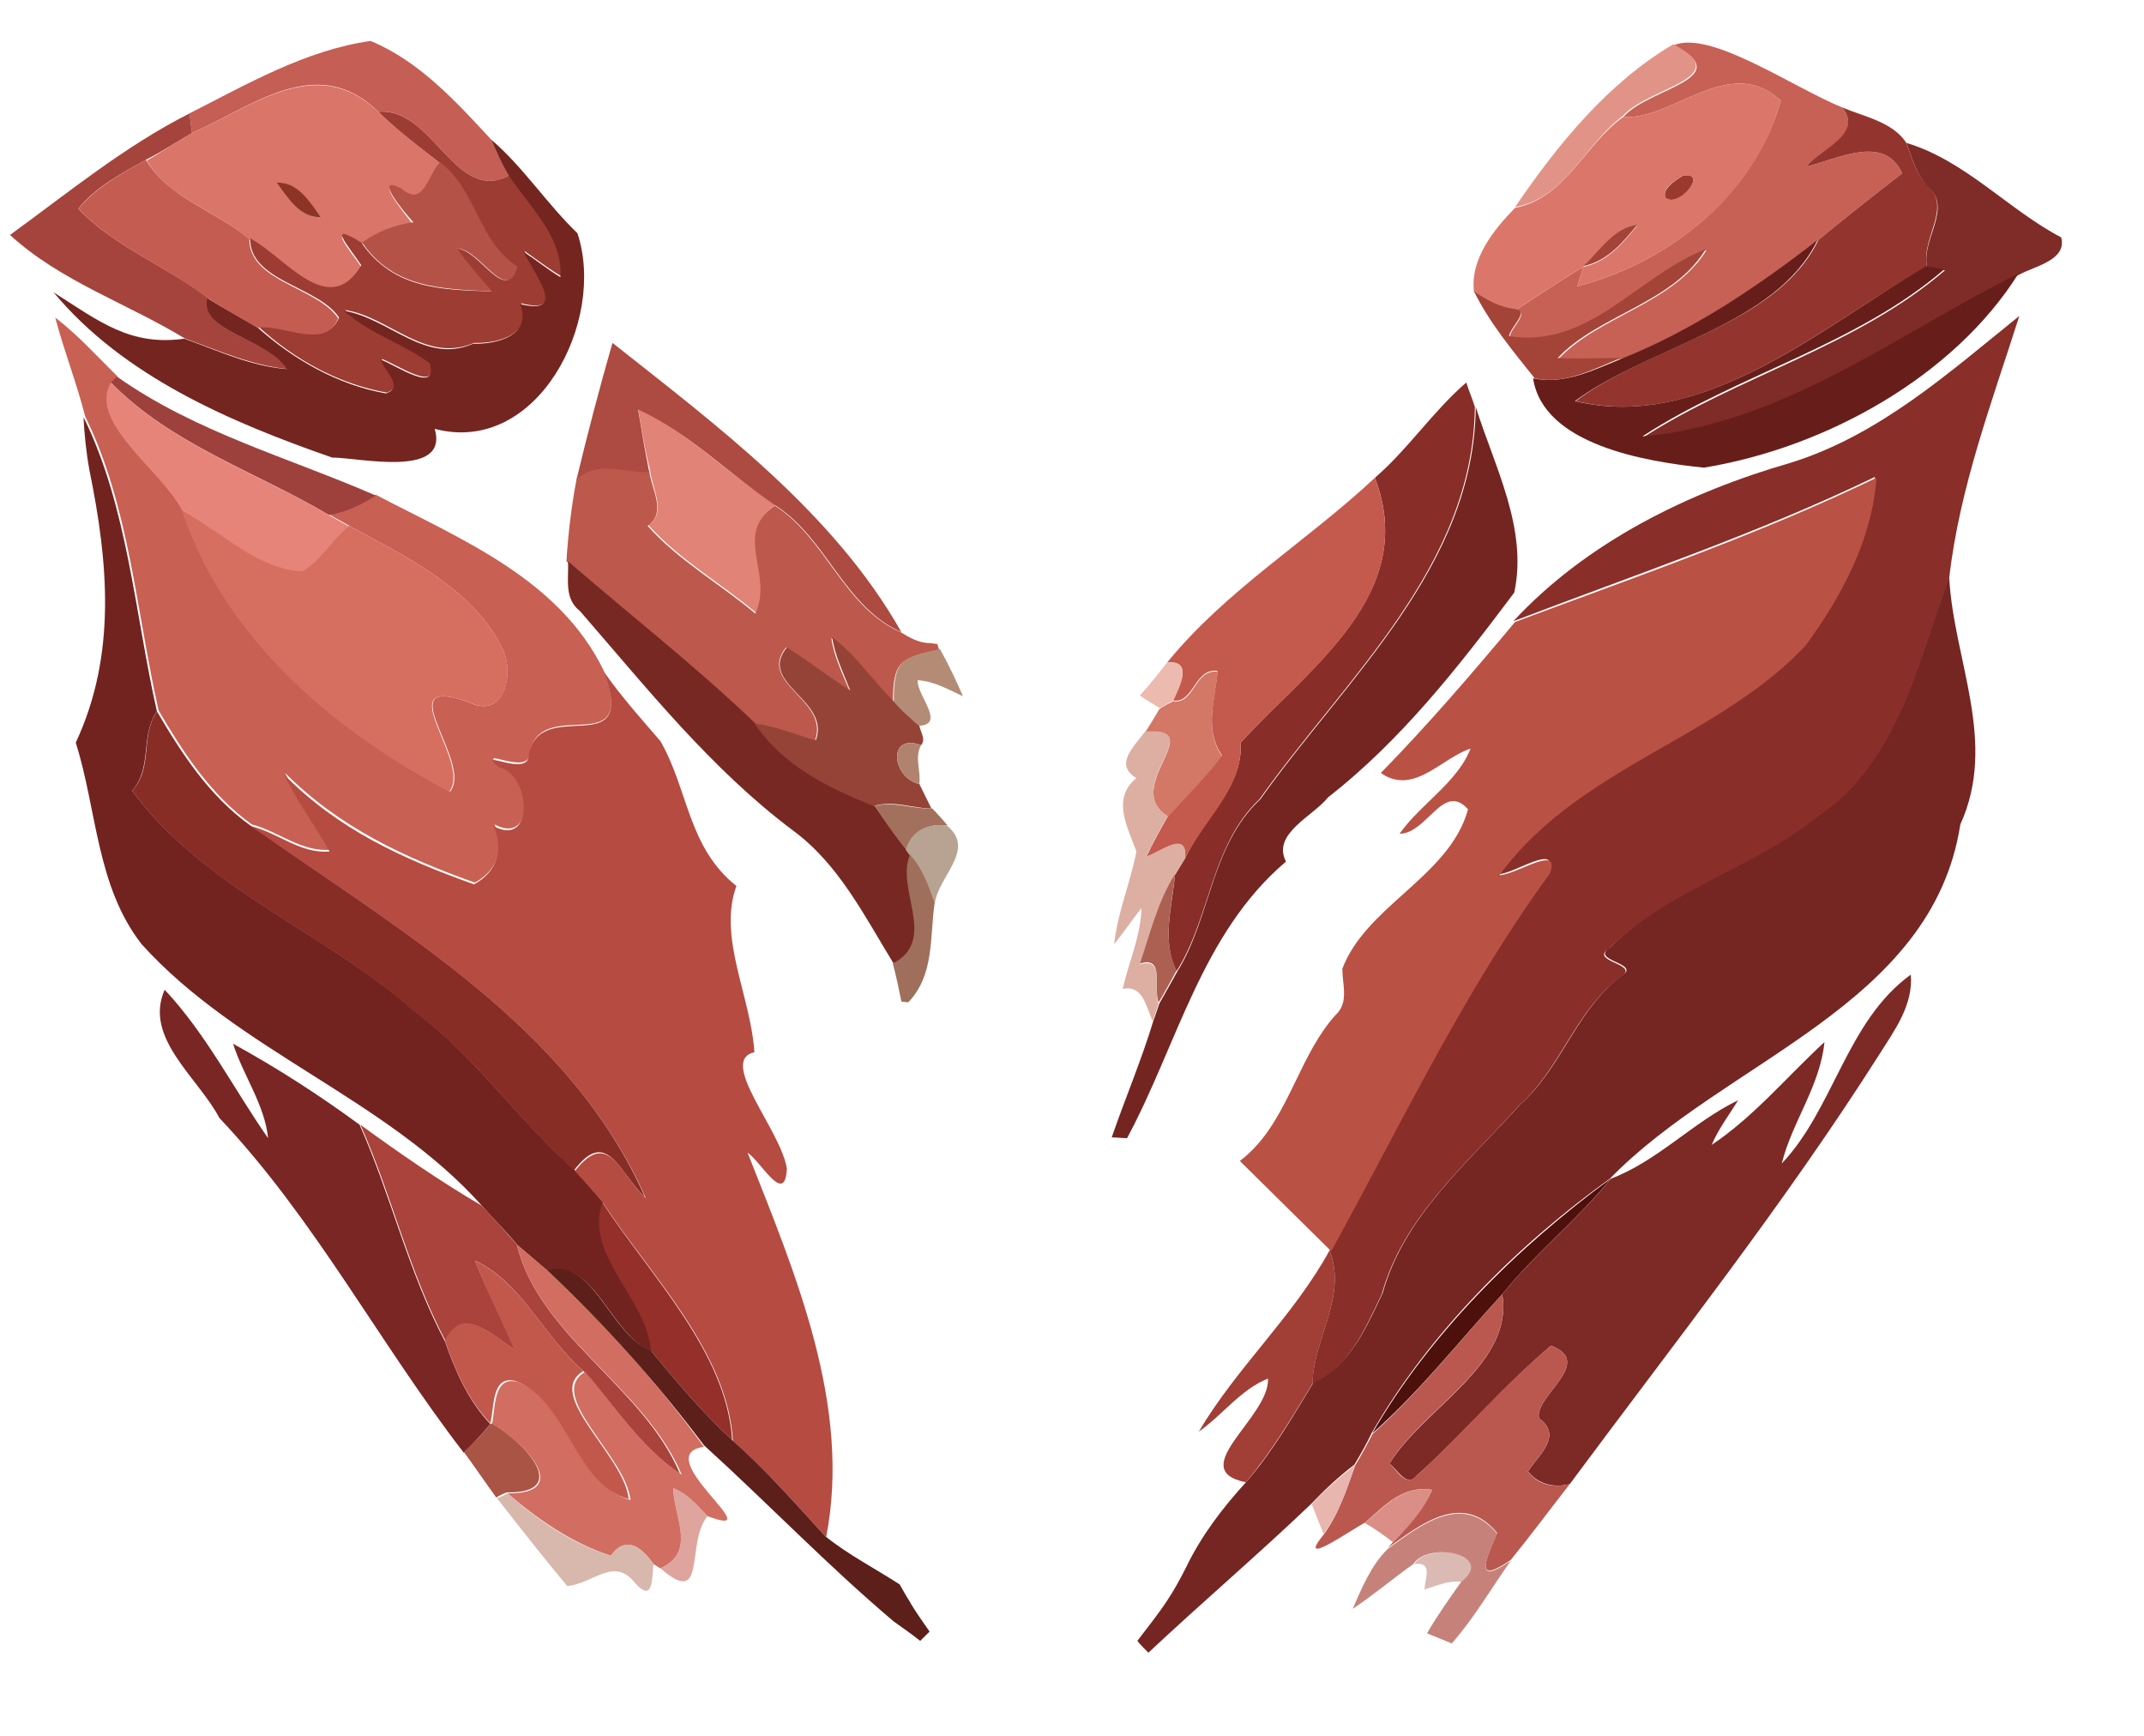 <svg width="21" height="17" viewBox="0 0 21 17" fill="none" xmlns="http://www.w3.org/2000/svg">
<path d="M13.441 14.038C14.002 13.063 14.864 12.213 15.777 11.543C15.45 11.948 15.04 12.27 14.714 12.675C14.295 13.129 13.91 13.625 13.441 14.038Z" fill="#4E100B"/>
<path d="M11.742 14.021C12.111 13.394 12.671 12.89 13.023 12.246C13.199 12.7 12.864 13.105 12.856 13.551C12.655 13.881 12.454 14.22 12.203 14.517C11.6 14.393 12.437 13.881 12.42 13.501C12.152 13.608 11.977 13.856 11.742 14.021Z" fill="#A13E36"/>
<path d="M13.852 15.318C14.002 15.087 14.664 15.227 14.32 15.492C14.186 15.475 14.069 15.533 13.952 15.566C13.96 15.45 14.036 15.293 13.852 15.318Z" fill="#DBBAB4"/>
<path d="M16.396 0.442C16.756 0.293 17.56 0.855 18.046 1.053C18.255 1.326 17.836 1.458 17.694 1.631C18.004 1.557 18.456 1.309 18.631 1.698C18.355 1.912 18.079 2.127 17.811 2.35C17.217 2.813 16.589 3.234 15.886 3.515C15.676 3.515 15.476 3.515 15.266 3.515C15.66 3.093 16.388 2.978 16.715 2.449C16.053 2.705 15.576 3.424 14.789 3.3C14.789 3.217 14.99 3.06 14.848 3.036C15.065 2.895 15.283 2.747 15.509 2.614C15.492 2.664 15.467 2.755 15.45 2.804C16.38 2.557 17.183 1.896 17.443 0.987C16.941 0.516 16.38 1.185 15.902 1.144C16.145 0.863 17.024 0.772 16.396 0.442Z" fill="#C76156"/>
<path d="M14.84 2.028C15.25 1.425 15.744 0.814 16.389 0.434C17.016 0.764 16.137 0.855 15.895 1.136C15.518 1.417 15.342 1.937 14.84 2.028Z" fill="#E29387"/>
<path d="M15.902 1.144C16.38 1.185 16.941 0.516 17.443 0.987C17.192 1.896 16.38 2.556 15.45 2.804C15.467 2.755 15.492 2.664 15.509 2.614C15.743 2.565 15.894 2.383 16.036 2.209C15.802 2.243 15.668 2.466 15.509 2.614C15.283 2.746 15.065 2.895 14.848 3.035C14.697 3.019 14.563 2.945 14.438 2.862C14.396 2.54 14.63 2.251 14.839 2.036C15.342 1.937 15.517 1.416 15.902 1.144ZM16.48 1.722C16.405 1.772 16.279 1.838 16.313 1.937C16.447 2.044 16.74 1.673 16.48 1.722Z" fill="#DB766A"/>
<path d="M18.045 1.053C18.263 1.144 18.539 1.194 18.673 1.4C18.724 1.541 18.765 1.689 18.866 1.805C19.134 2.02 18.816 2.325 18.874 2.606C17.845 3.193 16.689 4.233 15.434 3.928C16.17 3.374 17.401 3.193 17.811 2.35C18.079 2.127 18.355 1.912 18.631 1.698C18.456 1.309 18.004 1.557 17.694 1.631C17.828 1.458 18.255 1.318 18.045 1.053Z" fill="#93352E"/>
<path d="M18.674 1.4C19.252 1.574 19.67 2.053 20.189 2.325C20.248 2.548 19.93 2.606 19.779 2.689C18.582 3.283 17.477 4.151 16.096 4.283C17.017 3.688 18.189 3.391 19.051 2.647C19.009 2.639 18.917 2.623 18.875 2.614C18.816 2.334 19.143 2.028 18.867 1.813C18.766 1.689 18.724 1.541 18.674 1.4Z" fill="#7F2B28"/>
<path d="M16.481 1.722C16.74 1.673 16.447 2.044 16.313 1.937C16.28 1.846 16.405 1.772 16.481 1.722Z" fill="#9A3A2F"/>
<path d="M15.51 2.606C15.669 2.457 15.803 2.234 16.037 2.201C15.895 2.375 15.744 2.557 15.51 2.606Z" fill="#A44438"/>
<path d="M14.781 3.292C15.568 3.416 16.045 2.697 16.706 2.441C16.388 2.97 15.651 3.085 15.258 3.506C15.467 3.515 15.66 3.506 15.877 3.506C15.61 3.614 15.325 3.771 15.032 3.705C14.814 3.432 14.588 3.16 14.438 2.854C14.563 2.937 14.689 3.011 14.848 3.027C14.982 3.052 14.789 3.209 14.781 3.292Z" fill="#A44438"/>
<path d="M15.878 3.515C16.581 3.234 17.209 2.812 17.803 2.35C17.393 3.192 16.171 3.382 15.426 3.928C16.681 4.233 17.845 3.201 18.866 2.606C18.908 2.614 19 2.631 19.042 2.639C18.18 3.382 17.008 3.671 16.087 4.274C17.468 4.151 18.573 3.275 19.77 2.68C19.143 3.68 17.895 4.382 16.69 4.58C16.121 4.522 15.116 4.357 15.016 3.705C15.325 3.771 15.61 3.622 15.878 3.515Z" fill="#671E1A"/>
<path d="M17.543 4.531C18.414 4.258 19.092 3.647 19.779 3.094C19.511 3.936 19.192 4.779 19.092 5.662C18.774 6.488 18.607 7.463 17.803 8.008C17.175 8.512 16.338 8.719 15.76 9.289C15.568 9.412 16.02 9.437 15.903 9.545C15.434 9.875 15.3 10.453 14.881 10.825C14.371 11.395 13.743 11.915 13.534 12.675C13.374 13.006 13.215 13.394 12.855 13.551C12.864 13.105 13.199 12.7 13.023 12.246C13.709 10.998 14.32 9.702 15.166 8.545C15.275 8.24 14.831 8.562 14.672 8.562C15.434 7.504 16.807 7.232 17.669 6.315C18.021 5.836 18.33 5.274 18.364 4.671C17.217 5.225 16.011 5.629 14.823 6.084C15.543 5.307 16.539 4.82 17.543 4.531Z" fill="#892E29"/>
<path d="M13.467 4.679C13.793 4.398 14.036 4.027 14.362 3.746C14.387 3.828 14.421 3.903 14.446 3.985C14.429 5.547 13.182 6.637 12.337 7.826C11.859 8.281 11.859 8.983 11.524 9.511C11.374 9.214 11.483 8.875 11.508 8.57C11.533 8.528 11.583 8.446 11.608 8.405C11.784 8.025 12.178 7.711 12.152 7.273C12.822 6.538 13.902 5.819 13.467 4.679Z" fill="#882D28"/>
<path d="M12.345 7.827C13.191 6.637 14.438 5.547 14.455 3.986C14.639 4.572 14.966 5.175 14.832 5.803C14.287 6.53 13.726 7.248 13.007 7.81C12.864 7.992 12.454 8.165 12.596 8.438C11.768 9.14 11.533 10.23 11.039 11.147C11.006 11.147 10.931 11.139 10.889 11.139C11.023 10.751 11.182 10.379 11.299 9.991C11.316 9.949 11.341 9.867 11.357 9.825C11.416 9.718 11.475 9.619 11.533 9.512C11.86 8.983 11.86 8.281 12.345 7.827Z" fill="#742521"/>
<path d="M13.467 4.679C13.902 5.828 12.822 6.538 12.152 7.273C12.177 7.719 11.784 8.033 11.608 8.405C11.633 8.124 11.365 8.347 11.231 8.388C11.29 8.256 11.365 8.124 11.441 7.992C11.617 7.793 11.809 7.612 11.968 7.397C11.792 7.141 11.901 6.852 11.926 6.571C11.7 6.538 11.692 6.893 11.491 6.86C11.55 6.728 11.692 6.464 11.432 6.488C12.01 5.778 12.805 5.299 13.467 4.679Z" fill="#C4594D"/>
<path fill-rule="evenodd" clip-rule="evenodd" d="M15.535 5.834C15.303 5.919 15.071 6.005 14.839 6.092C14.412 6.604 13.977 7.108 13.525 7.57C13.744 7.724 13.939 7.6 14.135 7.475C14.223 7.418 14.312 7.362 14.404 7.331C14.324 7.533 14.166 7.685 14.008 7.838C13.901 7.942 13.793 8.045 13.709 8.165C13.82 8.165 13.913 8.077 14.001 7.993C14.124 7.875 14.237 7.766 14.379 7.926C14.287 8.267 14.018 8.51 13.749 8.752C13.504 8.972 13.26 9.192 13.148 9.487C13.148 9.526 13.152 9.566 13.156 9.607C13.169 9.727 13.182 9.848 13.081 9.941C12.913 10.128 12.803 10.356 12.693 10.583C12.55 10.877 12.408 11.17 12.144 11.37L13.039 12.254C13.209 11.945 13.374 11.633 13.54 11.321C14.043 10.373 14.546 9.424 15.182 8.553C15.254 8.357 15.085 8.427 14.916 8.498C14.829 8.534 14.742 8.57 14.688 8.57C15.105 7.997 15.703 7.653 16.301 7.309C16.798 7.024 17.294 6.739 17.685 6.323C18.037 5.844 18.338 5.282 18.38 4.679C17.457 5.125 16.495 5.48 15.535 5.834Z" fill="#BA5145"/>
<path d="M17.803 8C18.607 7.455 18.774 6.48 19.092 5.654C19.134 6.464 19.57 7.265 19.201 8.074C18.925 9.858 16.899 10.379 15.769 11.543C14.848 12.204 13.994 13.063 13.433 14.038C13.383 14.145 13.325 14.245 13.266 14.344C13.115 14.459 12.973 14.591 12.839 14.732C12.32 15.227 11.768 15.698 11.248 16.186C11.223 16.161 11.165 16.103 11.14 16.07C11.24 15.938 11.341 15.814 11.433 15.674C11.5 15.574 11.558 15.467 11.617 15.351C11.768 15.037 11.977 14.765 12.211 14.509C12.462 14.22 12.663 13.873 12.864 13.542C13.224 13.377 13.383 12.997 13.542 12.667C13.752 11.907 14.379 11.387 14.89 10.817C15.309 10.445 15.443 9.867 15.911 9.536C16.029 9.429 15.576 9.404 15.769 9.28C16.33 8.719 17.175 8.504 17.803 8Z" fill="#752522"/>
<path d="M11.433 6.488C11.693 6.464 11.55 6.736 11.492 6.86C11.458 6.877 11.391 6.918 11.358 6.934C11.307 6.901 11.207 6.844 11.165 6.811C11.257 6.711 11.341 6.604 11.433 6.488Z" fill="#ECBAAE"/>
<path d="M11.491 6.868C11.7 6.901 11.7 6.546 11.927 6.579C11.901 6.86 11.793 7.149 11.968 7.405C11.809 7.612 11.617 7.802 11.441 8C10.972 7.711 11.86 7.108 11.215 7.174C11.265 7.099 11.307 7.025 11.357 6.943C11.391 6.918 11.458 6.885 11.491 6.868Z" fill="#D37766"/>
<path d="M11.131 7.62C10.905 7.488 11.114 7.306 11.214 7.166C11.859 7.108 10.972 7.703 11.441 7.992C11.365 8.116 11.29 8.248 11.231 8.388C11.365 8.347 11.633 8.116 11.608 8.405C11.583 8.446 11.533 8.529 11.508 8.57C11.34 8.834 11.265 9.148 11.164 9.446C11.415 9.363 11.29 9.693 11.348 9.834C11.332 9.875 11.307 9.958 11.29 9.999C11.223 9.859 11.198 9.644 10.997 9.685C11.055 9.421 11.173 9.173 11.181 8.892C11.089 9.008 11.005 9.132 10.913 9.247C10.947 8.933 11.072 8.644 11.131 8.339C11.039 8.091 10.888 7.818 11.131 7.62Z" fill="#DDAFA2"/>
<path d="M11.165 9.437C11.265 9.14 11.341 8.826 11.508 8.562C11.483 8.876 11.374 9.206 11.525 9.503C11.466 9.611 11.408 9.718 11.349 9.817C11.291 9.685 11.416 9.355 11.165 9.437Z" fill="#AC6052"/>
<path d="M17.452 11.395C17.962 10.858 18.088 9.999 18.716 9.545C18.741 9.842 18.557 10.09 18.406 10.329C17.477 11.791 16.405 13.146 15.376 14.534C15.217 14.575 15.066 14.534 14.966 14.41C15.074 14.245 15.309 14.063 15.074 13.889C15.024 13.675 15.627 13.344 15.191 13.179C14.723 13.576 14.329 14.046 13.877 14.451C13.777 14.575 13.693 14.393 13.609 14.335C13.944 13.79 14.832 13.361 14.714 12.675C15.041 12.271 15.451 11.948 15.777 11.544C16.238 11.37 16.581 10.99 17.025 10.775C16.933 10.924 16.832 11.056 16.765 11.213C17.184 10.932 17.502 10.544 17.87 10.206C17.828 10.635 17.552 10.99 17.452 11.395Z" fill="#7D2926"/>
<path d="M14.714 12.675C14.832 13.361 13.936 13.79 13.609 14.335C13.685 14.393 13.768 14.575 13.877 14.451C14.329 14.038 14.723 13.567 15.191 13.179C15.627 13.344 15.024 13.675 15.074 13.889C15.309 14.063 15.074 14.245 14.965 14.41C15.066 14.542 15.216 14.575 15.376 14.534C15.183 14.781 14.999 15.029 14.798 15.277C14.438 15.525 14.547 15.285 14.664 15.013C14.329 14.6 13.911 14.93 13.592 15.161L13.643 15.104C13.793 14.947 13.936 14.79 14.028 14.591C13.743 14.542 13.559 14.748 13.367 14.914C13.224 14.988 12.688 15.368 12.965 15.029C13.115 14.823 13.191 14.583 13.274 14.352C13.333 14.253 13.392 14.145 13.442 14.046C13.911 13.625 14.296 13.129 14.714 12.675Z" fill="#BA584F"/>
<path d="M12.848 14.732C12.973 14.592 13.124 14.468 13.275 14.344C13.191 14.583 13.116 14.823 12.965 15.021C12.923 14.93 12.889 14.831 12.848 14.732Z" fill="#E8B6AF"/>
<path d="M13.366 14.914C13.559 14.757 13.743 14.542 14.028 14.591C13.944 14.79 13.793 14.955 13.643 15.104C13.559 15.037 13.467 14.972 13.366 14.914Z" fill="#DA8E85"/>
<path d="M13.592 15.17C13.91 14.938 14.329 14.608 14.664 15.021C14.547 15.285 14.438 15.533 14.798 15.285C14.605 15.558 14.438 15.847 14.22 16.095C14.136 16.062 14.061 16.029 13.977 15.996C14.078 15.822 14.195 15.657 14.312 15.492C14.655 15.228 13.994 15.087 13.843 15.318C13.643 15.459 13.45 15.624 13.249 15.756C13.341 15.55 13.425 15.335 13.592 15.17Z" fill="#C6827A"/>
<path d="M0.541 3.11C0.767 3.284 0.951 3.49 1.152 3.688L1.094 3.746C0.867 4.134 1.579 4.597 1.788 4.993C2.199 6.241 3.262 7.149 4.409 7.752C4.643 7.463 3.772 6.571 4.609 6.885C4.953 7.042 5.045 6.563 4.911 6.332C4.618 5.753 3.965 5.448 3.421 5.15C3.354 5.109 3.287 5.076 3.22 5.035C3.387 5.01 3.538 4.936 3.68 4.845C4.517 5.283 5.48 5.671 5.915 6.571C6.25 7.48 5.304 6.794 5.187 7.372C5.195 7.612 4.651 7.298 4.894 7.496C5.212 7.571 5.246 8.289 4.844 8.074C4.944 8.306 4.877 8.52 4.651 8.644C3.957 8.397 3.32 8.099 2.793 7.571C2.918 7.835 3.094 8.066 3.237 8.322C2.952 8.347 2.726 8.14 2.466 8.074C2.065 7.785 1.797 7.372 1.554 6.959C1.336 6.001 1.269 4.96 0.834 4.077C0.75 3.746 0.625 3.432 0.541 3.11Z" fill="#C86054"/>
<path d="M1.145 3.688C1.915 4.233 2.827 4.481 3.681 4.853C3.539 4.944 3.388 5.018 3.221 5.043C2.509 4.622 1.672 4.349 1.086 3.746L1.145 3.688Z" fill="#9E413D"/>
<path d="M1.781 4.993C1.571 4.597 0.86 4.134 1.086 3.746C1.672 4.349 2.501 4.621 3.22 5.043C3.287 5.084 3.354 5.117 3.421 5.158C3.254 5.29 3.145 5.497 2.961 5.604C2.501 5.571 2.157 5.2 1.781 4.993Z" fill="#E78479"/>
<path d="M6.251 4.002C6.745 4.242 7.138 4.646 7.599 4.944C7.18 5.224 7.59 5.613 7.406 6.001C7.063 5.712 6.653 5.481 6.351 5.142C6.536 5.018 6.385 4.787 6.368 4.605C6.318 4.415 6.284 4.208 6.251 4.002Z" fill="#E18376"/>
<path d="M0.818 4.085C1.253 4.969 1.32 6.009 1.537 6.967C1.37 7.207 1.496 7.513 1.295 7.744C1.998 8.702 3.178 9.123 4.057 9.9C4.66 10.346 5.079 10.974 5.631 11.461C5.723 11.56 5.815 11.668 5.907 11.775C5.731 12.303 6.343 12.708 6.384 13.237C5.983 13.08 5.815 12.312 5.372 12.452C5.271 12.37 5.171 12.279 5.07 12.196C4.961 12.064 4.836 11.94 4.727 11.816C3.789 10.759 2.333 10.296 1.387 9.247C0.943 8.677 0.951 7.934 0.742 7.273C1.144 6.414 1.06 5.505 0.876 4.605C0.843 4.423 0.826 4.25 0.818 4.085Z" fill="#722320"/>
<path d="M5.648 4.688C5.858 4.489 6.109 4.63 6.36 4.613C6.377 4.787 6.536 5.018 6.343 5.15C6.644 5.489 7.055 5.72 7.398 6.009C7.582 5.621 7.172 5.233 7.59 4.952C8.093 5.274 8.26 5.943 8.821 6.191C8.905 6.241 8.997 6.298 9.106 6.298L9.181 6.307L9.198 6.364C8.821 6.447 8.746 6.472 8.746 6.877C8.536 6.67 8.377 6.422 8.143 6.249C8.168 6.43 8.252 6.596 8.319 6.761C8.109 6.629 7.909 6.48 7.699 6.34C7.415 6.695 8.126 6.852 7.984 7.248C7.783 7.19 7.582 7.124 7.381 7.083C6.795 6.521 6.159 6.026 5.548 5.497C5.565 5.225 5.598 4.952 5.648 4.688Z" fill="#BC594C"/>
<path d="M5.564 5.497C6.175 6.026 6.811 6.522 7.397 7.083C7.682 7.496 8.117 7.711 8.569 7.893C8.67 8.041 8.77 8.182 8.879 8.322L8.921 8.372C8.778 8.71 9.197 9.206 8.753 9.437C8.469 8.975 8.217 8.463 7.765 8.132C6.962 7.529 6.334 6.736 5.681 5.985C5.522 5.861 5.572 5.671 5.564 5.497Z" fill="#782822"/>
<path d="M8.151 6.241C8.386 6.414 8.545 6.662 8.754 6.868C8.83 6.951 8.922 7.034 9.005 7.108C9.014 7.166 9.072 7.24 9.022 7.298C8.687 7.174 8.737 7.62 9.005 7.678C9.047 7.761 9.081 7.835 9.123 7.918C8.938 7.918 8.754 7.835 8.562 7.893C8.11 7.719 7.666 7.496 7.39 7.083C7.599 7.116 7.791 7.191 7.992 7.248C8.135 6.852 7.415 6.695 7.708 6.34C7.917 6.472 8.118 6.629 8.327 6.761C8.26 6.588 8.177 6.422 8.151 6.241Z" fill="#964337"/>
<path d="M9.206 6.356C9.29 6.505 9.365 6.662 9.432 6.819C9.29 6.753 9.147 6.67 8.988 6.662C8.98 6.811 9.265 7.091 9.005 7.108C8.913 7.034 8.829 6.959 8.754 6.868C8.754 6.464 8.829 6.439 9.206 6.356Z" fill="#B48C76"/>
<path d="M5.915 6.579C6.083 6.819 6.275 7.034 6.468 7.257C6.744 7.736 6.736 8.297 7.213 8.677C7.029 9.181 7.355 9.759 7.389 10.305C7.029 10.387 7.648 11.065 7.707 11.444C7.69 11.816 7.456 11.379 7.322 11.288C7.791 12.477 8.343 13.766 8.092 15.054C7.799 14.732 7.506 14.402 7.179 14.113C7.129 13.245 6.376 12.494 5.907 11.783C5.823 11.676 5.723 11.568 5.631 11.469C5.966 11.04 6.074 11.511 6.326 11.734C5.58 10.049 3.898 9.107 2.458 8.091C2.726 8.157 2.944 8.364 3.228 8.339C3.086 8.083 2.91 7.851 2.784 7.587C3.312 8.124 3.948 8.413 4.643 8.661C4.869 8.537 4.936 8.322 4.835 8.091C5.237 8.306 5.204 7.587 4.886 7.513C4.643 7.314 5.187 7.628 5.179 7.389C5.296 6.802 6.25 7.488 5.915 6.579Z" fill="#B54B41"/>
<path d="M9.005 7.678C8.737 7.62 8.687 7.174 9.022 7.298C8.955 7.413 9.022 7.554 9.005 7.678Z" fill="#B1836F"/>
<path d="M8.569 7.893C8.754 7.843 8.938 7.926 9.13 7.917C9.18 7.967 9.231 8.025 9.281 8.083C9.088 8.066 8.938 8.132 8.879 8.322C8.762 8.182 8.661 8.033 8.569 7.893Z" fill="#A4705E"/>
<path d="M8.871 8.322C8.93 8.132 9.08 8.066 9.273 8.083C9.566 8.322 9.189 8.578 9.156 8.851C9.097 8.677 9.039 8.512 8.913 8.38L8.871 8.322Z" fill="#B8A392"/>
<path d="M8.913 8.372C9.038 8.504 9.097 8.677 9.155 8.842C9.105 9.181 9.155 9.545 8.896 9.817L8.829 9.809C8.804 9.685 8.779 9.561 8.745 9.437C9.189 9.206 8.77 8.71 8.913 8.372Z" fill="#9F6F5C"/>
<path d="M2.149 10.949C1.94 10.552 1.404 10.164 1.613 9.693C2.023 10.131 2.291 10.668 2.626 11.147C2.592 10.816 2.383 10.536 2.283 10.222C2.718 10.461 3.128 10.726 3.522 11.015C3.831 11.709 3.999 12.46 4.359 13.138C4.459 13.427 4.585 13.716 4.803 13.947C4.719 14.046 4.635 14.137 4.543 14.228C3.714 13.154 3.086 11.94 2.149 10.949Z" fill="#792624"/>
<path d="M4.367 13.138C4.007 12.46 3.84 11.709 3.53 11.015C3.915 11.296 4.309 11.568 4.719 11.808C4.836 11.932 4.953 12.064 5.062 12.188C5.28 13.088 6.301 13.575 6.661 14.435C6.268 14.17 6.017 13.774 5.715 13.427C5.33 13.096 5.112 12.559 4.652 12.345C4.769 12.642 4.92 12.923 5.045 13.22C4.828 13.088 4.543 12.774 4.367 13.138Z" fill="#A9433B"/>
<path d="M5.899 11.775C6.368 12.493 7.121 13.245 7.171 14.104C6.878 13.832 6.627 13.534 6.376 13.229C6.334 12.708 5.723 12.303 5.899 11.775Z" fill="#942F2A"/>
<path d="M5.062 12.188C5.163 12.271 5.263 12.361 5.363 12.444C5.924 12.973 6.443 13.543 6.895 14.17C6.335 14.245 7.582 15.095 6.929 14.848C6.828 14.74 6.728 14.633 6.594 14.575C6.602 14.848 6.828 15.203 6.468 15.36L6.402 15.319C6.284 15.153 6.134 15.03 5.983 15.236C5.598 15.112 5.271 14.881 4.97 14.625C5.598 14.633 5.171 14.146 4.819 13.947C4.853 13.799 4.828 13.468 5.07 13.534C5.581 13.733 5.648 14.55 6.175 14.691C6.134 14.261 5.338 13.666 5.732 13.435C6.033 13.782 6.284 14.179 6.678 14.443C6.309 13.576 5.28 13.088 5.062 12.188Z" fill="#D16E61"/>
<path d="M4.651 12.345C5.12 12.568 5.338 13.105 5.715 13.427C5.321 13.658 6.116 14.253 6.158 14.682C5.631 14.542 5.564 13.724 5.053 13.526C4.81 13.46 4.844 13.79 4.802 13.939C4.584 13.708 4.459 13.427 4.358 13.129C4.534 12.766 4.819 13.08 5.036 13.212C4.911 12.931 4.769 12.642 4.651 12.345Z" fill="#C2584C"/>
<path d="M5.363 12.444C5.807 12.303 5.974 13.072 6.376 13.229C6.627 13.534 6.878 13.832 7.171 14.104C7.498 14.393 7.791 14.724 8.084 15.046C8.31 15.227 8.569 15.36 8.812 15.517C8.837 15.558 8.879 15.64 8.904 15.674C8.963 15.781 9.038 15.88 9.105 15.979C9.08 16.004 9.038 16.045 9.013 16.07C8.929 16.004 8.837 15.938 8.754 15.88C8.109 15.335 7.523 14.724 6.895 14.154C6.443 13.551 5.924 12.973 5.363 12.444Z" fill="#5C1F19"/>
<path d="M4.869 14.674C4.894 14.666 4.944 14.641 4.97 14.625C5.271 14.889 5.597 15.12 5.983 15.236C6.133 15.03 6.284 15.153 6.401 15.319C6.384 15.459 6.401 15.699 6.225 15.509C6.016 15.236 5.815 15.509 5.556 15.533C5.321 15.252 5.095 14.963 4.869 14.674Z" fill="#D8B7AC"/>
<path d="M1.295 7.744C1.504 7.513 1.37 7.207 1.538 6.968C1.78 7.381 2.048 7.794 2.45 8.083C3.898 9.107 5.581 10.049 6.318 11.725C6.067 11.494 5.949 11.031 5.623 11.461C5.07 10.965 4.652 10.338 4.049 9.9C3.178 9.123 1.99 8.702 1.295 7.744Z" fill="#882C26"/>
<path d="M4.811 13.939C5.162 14.137 5.589 14.625 4.962 14.616C4.936 14.625 4.886 14.649 4.861 14.666C4.752 14.517 4.652 14.368 4.543 14.22C4.643 14.129 4.727 14.038 4.811 13.939Z" fill="#AA5446"/>
<path d="M1.855 1.111C2.425 0.822 2.994 0.491 3.63 0.401C4.107 0.599 4.467 0.995 4.811 1.367C4.861 1.491 4.919 1.607 4.995 1.714C4.459 2.011 4.241 1.045 3.706 1.094C3.103 0.508 2.475 1.045 1.881 1.301C1.872 1.251 1.864 1.161 1.855 1.111Z" fill="#C55E55"/>
<path d="M1.881 1.301C2.476 1.045 3.103 0.516 3.706 1.095C3.89 1.276 4.1 1.433 4.309 1.598C4.192 1.731 4.158 2.045 3.932 1.855C3.639 1.706 3.966 2.094 4.041 2.193C3.857 2.218 3.681 2.284 3.539 2.391C3.187 2.177 3.413 2.433 3.539 2.614C3.221 3.151 2.794 2.532 2.45 2.35C2.132 2.069 1.655 1.945 1.438 1.574C1.588 1.483 1.73 1.392 1.881 1.301ZM2.71 1.788C2.819 1.937 2.936 2.135 3.145 2.127C3.036 1.987 2.919 1.788 2.71 1.788Z" fill="#D97569"/>
<path d="M3.706 1.095C4.242 1.045 4.459 2.011 4.995 1.714C5.196 2.02 5.514 2.309 5.497 2.705C5.372 2.631 5.255 2.54 5.137 2.458C5.238 2.672 5.581 3.094 5.104 2.97C5.221 3.275 4.878 3.366 4.644 3.358C4.166 3.564 3.815 3.102 3.379 3.036C3.622 3.259 3.957 3.35 4.217 3.548C4.309 3.862 3.882 3.564 3.739 3.515C3.773 3.622 3.974 3.771 3.79 3.845C3.321 3.763 2.886 3.523 2.534 3.201C2.785 3.168 3.187 3.424 3.321 3.11C3.12 2.804 2.442 2.755 2.45 2.334C2.793 2.515 3.22 3.135 3.539 2.598C3.413 2.408 3.187 2.16 3.539 2.375C3.857 2.837 4.334 2.837 4.811 2.854C4.694 2.714 4.568 2.581 4.468 2.433C4.702 2.441 4.945 2.986 5.062 2.614C4.669 2.358 4.66 1.855 4.3 1.59C4.099 1.433 3.89 1.276 3.706 1.095Z" fill="#9D3C33"/>
<path d="M0.098 2.301C0.667 1.888 1.219 1.433 1.856 1.111C1.864 1.161 1.872 1.252 1.881 1.301C1.73 1.392 1.588 1.483 1.429 1.565C1.194 1.698 0.935 1.83 0.767 2.044C1.119 2.416 1.63 2.606 2.04 2.92C1.956 3.259 2.634 3.317 2.818 3.614C2.467 3.581 2.14 3.432 1.814 3.317C1.245 2.97 0.592 2.755 0.098 2.301Z" fill="#A5443D"/>
<path d="M4.811 1.367C5.129 1.64 5.355 1.995 5.656 2.284C5.941 3.143 5.263 4.465 4.258 4.2C4.4 4.688 3.513 4.481 3.253 4.481C2.257 4.134 1.211 3.688 0.524 2.862C0.976 3.151 1.278 3.391 1.805 3.317C2.132 3.432 2.458 3.589 2.81 3.614C2.626 3.317 1.948 3.25 2.031 2.92C2.19 3.019 2.358 3.11 2.525 3.209C2.877 3.523 3.312 3.771 3.781 3.853C3.965 3.787 3.756 3.63 3.731 3.523C3.873 3.573 4.3 3.87 4.208 3.556C3.94 3.358 3.613 3.267 3.371 3.044C3.814 3.118 4.166 3.573 4.635 3.366C4.869 3.374 5.212 3.284 5.095 2.978C5.572 3.094 5.229 2.681 5.129 2.466C5.254 2.548 5.363 2.639 5.489 2.714C5.514 2.317 5.187 2.028 4.986 1.722C4.919 1.607 4.861 1.491 4.811 1.367Z" fill="#742520"/>
<path d="M0.768 2.044C0.943 1.83 1.195 1.697 1.429 1.565C1.655 1.945 2.124 2.069 2.442 2.342C2.442 2.763 3.112 2.812 3.312 3.118C3.187 3.432 2.785 3.176 2.526 3.209C2.358 3.118 2.191 3.019 2.032 2.92C1.63 2.606 1.119 2.416 0.768 2.044Z" fill="#C55C51"/>
<path d="M2.709 1.788C2.918 1.78 3.035 1.978 3.144 2.127C2.935 2.135 2.818 1.937 2.709 1.788Z" fill="#8D3427"/>
<path d="M3.932 1.846C4.15 2.036 4.183 1.722 4.309 1.59C4.669 1.854 4.677 2.358 5.07 2.614C4.953 2.986 4.71 2.441 4.476 2.433C4.577 2.581 4.702 2.713 4.819 2.854C4.334 2.829 3.857 2.829 3.547 2.375C3.698 2.267 3.865 2.201 4.049 2.177C3.965 2.086 3.639 1.697 3.932 1.846Z" fill="#B55248"/>
<path d="M5.999 3.358C7.02 4.167 8.167 5.018 8.829 6.191C8.268 5.943 8.1 5.274 7.598 4.952C7.146 4.646 6.752 4.242 6.25 4.01C6.284 4.217 6.317 4.415 6.359 4.622C6.116 4.638 5.857 4.498 5.647 4.696C5.756 4.242 5.873 3.796 5.999 3.358Z" fill="#AD4A41"/>
<path d="M4.4 7.752C3.254 7.149 2.19 6.24 1.78 4.993C2.165 5.2 2.509 5.571 2.961 5.596C3.145 5.489 3.254 5.282 3.421 5.15C3.965 5.447 4.618 5.753 4.911 6.331C5.045 6.554 4.961 7.042 4.61 6.885C3.764 6.571 4.635 7.463 4.4 7.752Z" fill="#D76F61"/>
<path d="M6.594 14.575C6.737 14.624 6.829 14.74 6.929 14.848C6.712 15.12 6.929 15.756 6.469 15.36C6.829 15.203 6.594 14.848 6.594 14.575Z" fill="#DFA49D"/>
</svg>
